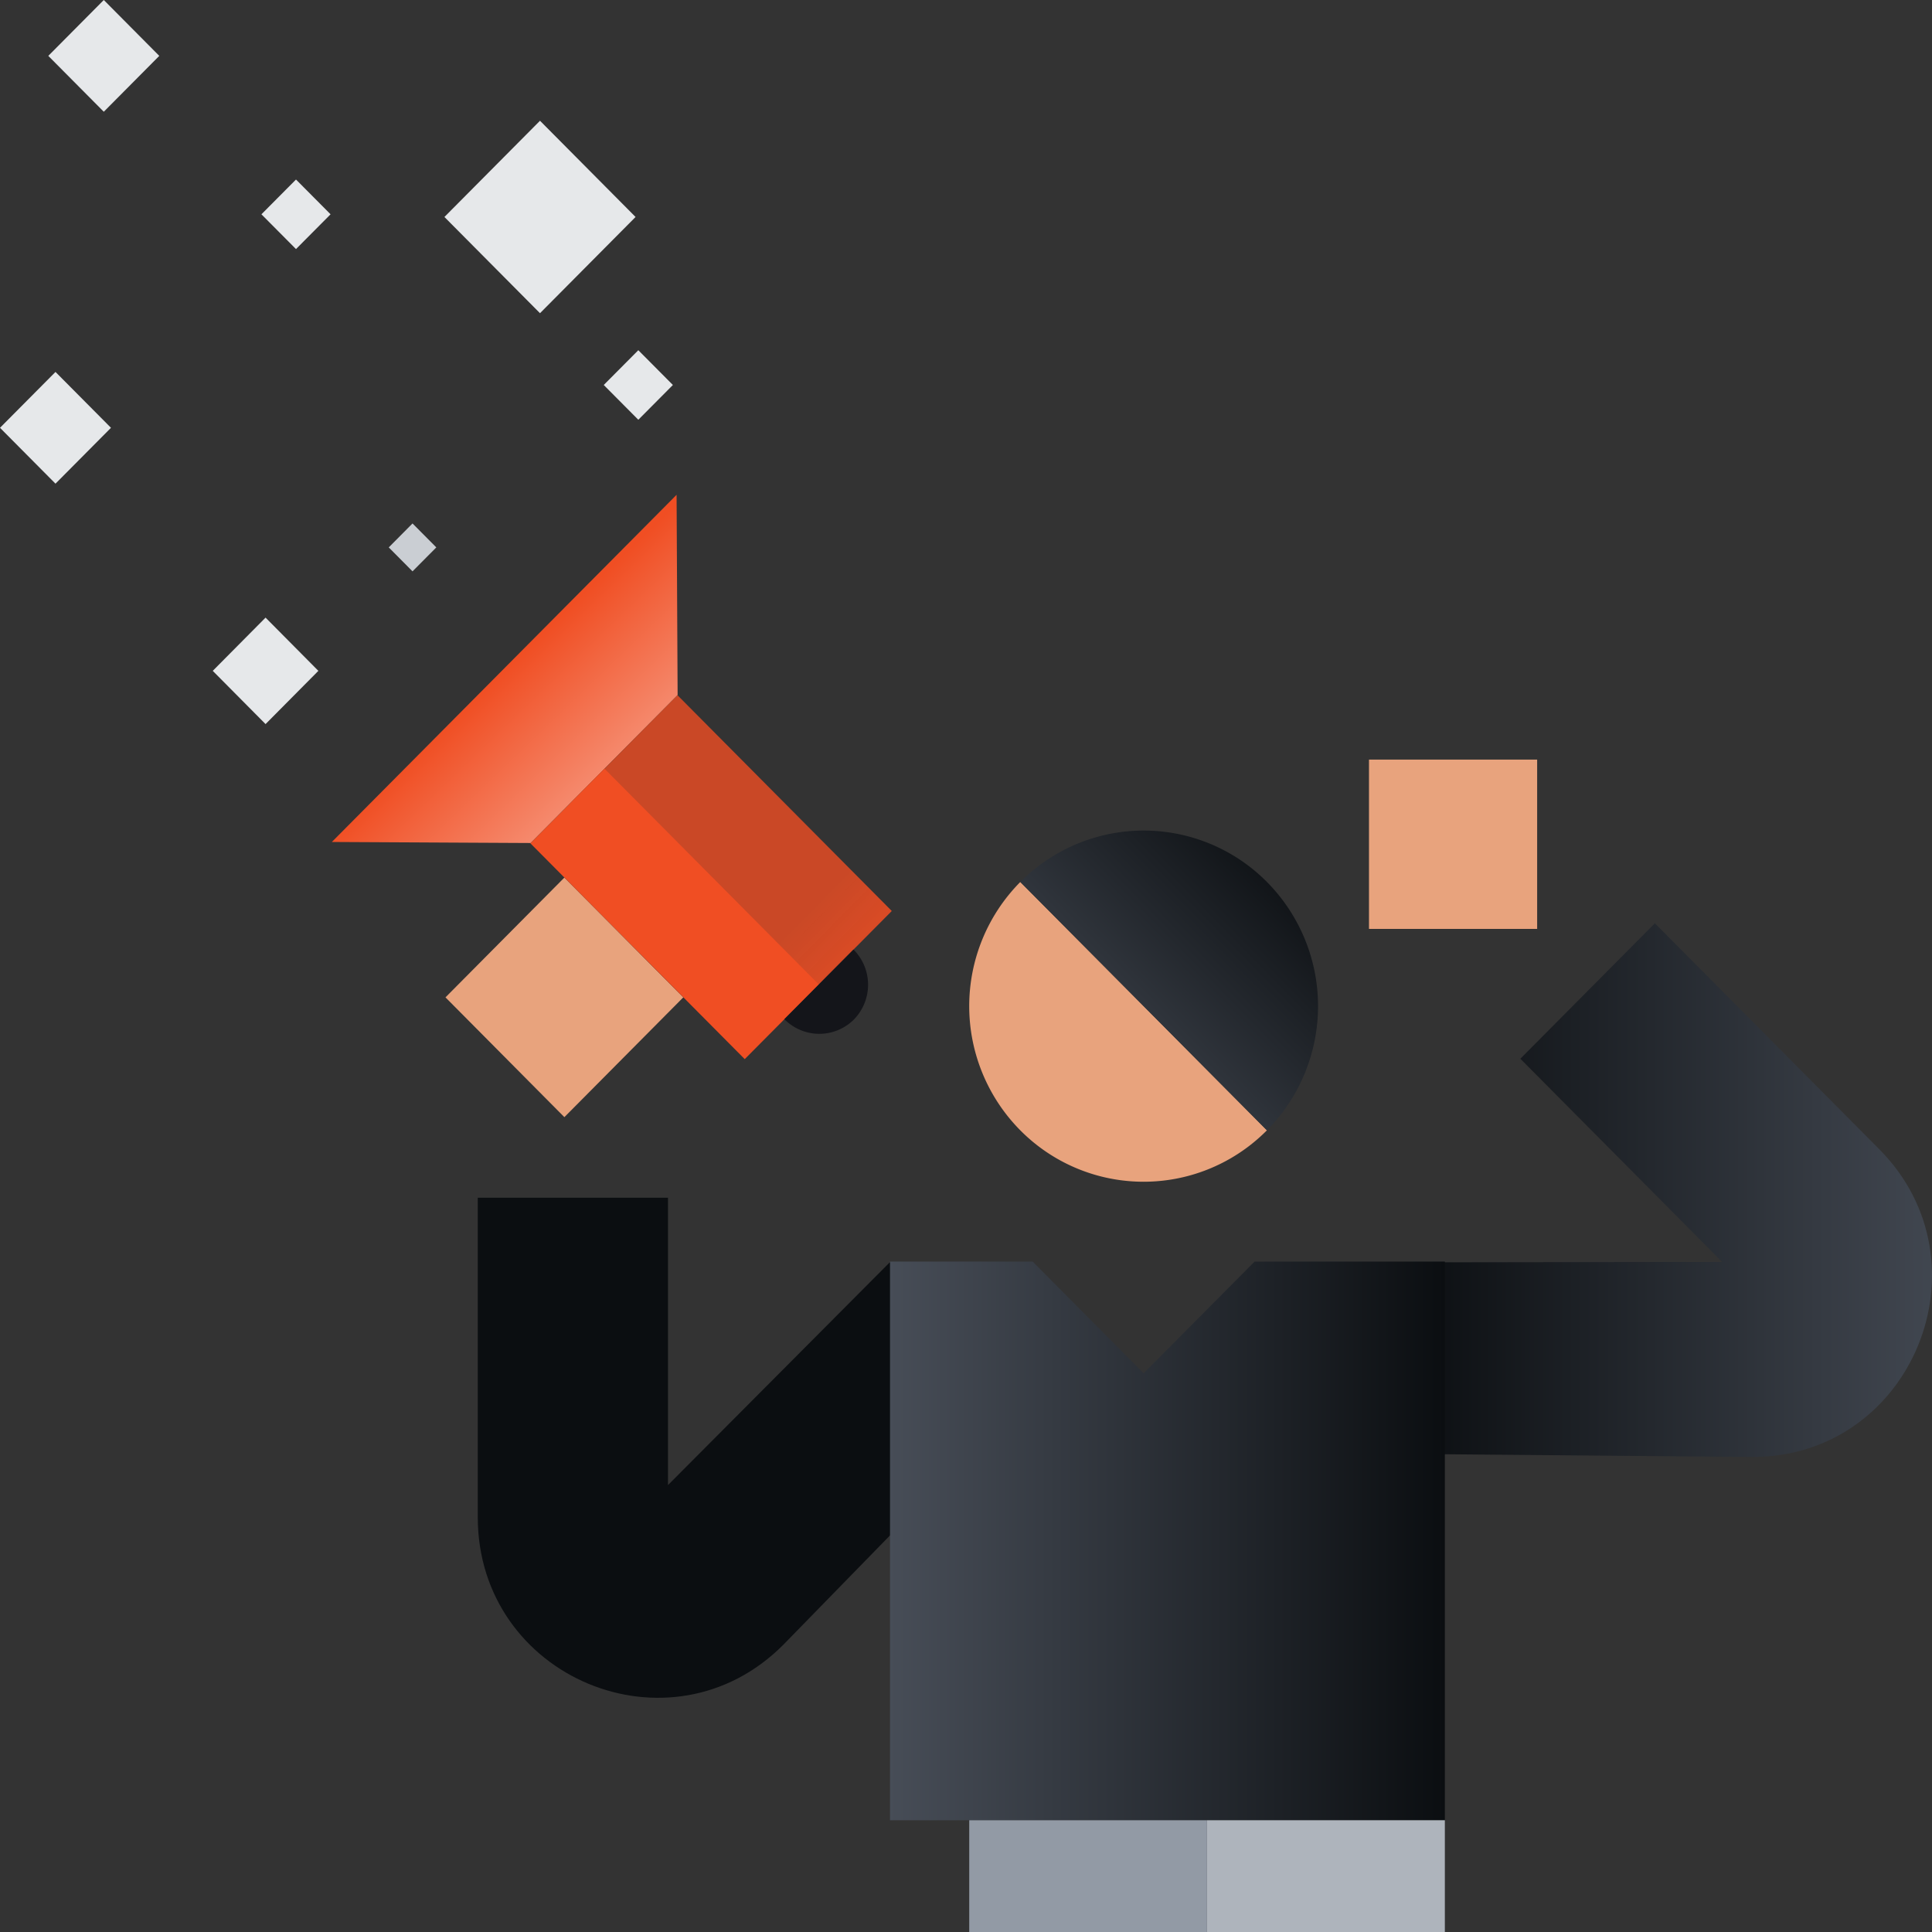 <svg xmlns="http://www.w3.org/2000/svg" xmlns:xlink="http://www.w3.org/1999/xlink" width="150" height="150" viewBox="0 0 150 150">
    <rect x="0" y="0" width="150" height="150" fill="#333333" stroke="none"/>
    <defs>
        <linearGradient id="cwfu426r1b" x1=".203" y1="1.021" x2="1.037" y2=".198" gradientUnits="objectBoundingBox">
            <stop offset="0" stop-color="#474d57"/>
            <stop offset="1" stop-color="#0b0e11"/>
        </linearGradient>
        <linearGradient id="65iugr5mya" x1=".5" y1="-.875" x2=".5" y2="-1.875" gradientUnits="objectBoundingBox">
            <stop offset="0" stop-color="#0b0e11"/>
            <stop offset="1" stop-color="#474d57"/>
        </linearGradient>
        <linearGradient id="m6lkpyho8c" x1="-.001" y1="-.292" x2="1.002" y2="-.292" xlink:href="#65iugr5mya"/>
        <linearGradient id="9e9oym67wd" x1="1" y1="-1.512" x2="0" y2="-1.512" xlink:href="#65iugr5mya"/>
        <linearGradient id="iwnt0ey1qe" x1=".621" y1="-14.981" x2=".361" y2="-16.222" gradientUnits="objectBoundingBox">
            <stop offset="0" stop-color="#aeb4bc"/>
            <stop offset="1" stop-color="#929aa5"/>
        </linearGradient>
        <linearGradient id="poic2jpfxf" x1=".5" y1=".5" x2="1.341" y2="1.38" gradientUnits="objectBoundingBox">
            <stop offset="0" stop-color="#f04e23"/>
            <stop offset="1" stop-color="#fff"/>
        </linearGradient>
        <linearGradient id="25yvma41ag" x1=".668" y1="1.417" x2=".332" y2="1.085" gradientUnits="objectBoundingBox">
            <stop offset="0" stop-color="#f04e23"/>
            <stop offset="1" stop-color="#f04e23" stop-opacity=".8"/>
        </linearGradient>
    </defs>
    <path data-name="路径 68" d="M79.215 68.477a13.7 13.7 0 0 0 0 19.28 13.474 13.474 0 0 0 19.148 0z" style="fill:#e8a37d"/>
    <path data-name="路径 69" d="M79.219 68.478a13.474 13.474 0 0 1 19.148 0 13.7 13.7 0 0 1 0 19.28z" style="fill:url(#cwfu426r1b)"/>
    <path data-name="路径 70" d="M51.864 115.3V92.991h-14.77v24.8c0 12.469 14.971 18.716 23.73 9.9l18.706-19.17L69.089 98z" style="fill:url(#65iugr5mya);fill-rule:evenodd"/>
    <path data-name="路径 71" d="M133.706 97.974 118.039 82.2l10.445-10.516L145.9 89.219c8.757 8.818 2.558 23.894-9.826 23.9l-26.69-.237V98.009z" style="fill:url(#m6lkpyho8c);fill-rule:evenodd"/>
    <path data-name="路径 72" d="m34.587 77.435 9.231-9.3 9.232 9.3-9.232 9.3z" style="fill:#e8a37d"/>
    <path data-name="路径 73" d="M119.344 58.975h-13.056V72.12h13.056z" style="fill:#e8a37d"/>
    <path data-name="路径 74" d="m80.176 97.948 8.616 8.675 8.616-8.675h14.771v43.377H69.1V97.948z" style="fill:url(#9e9oym67wd)"/>
    <path data-name="路径 75" d="M112.178 141.324H93.715V150h18.463z" style="fill:url(#iwnt0ey1qe)"/>
    <path data-name="路径 76" d="M75.251 141.324h18.463V150H75.251z" style="fill:#929aa5"/>
    <path data-name="路径 77" d="m41.2 65.451 11.41-11.489-.08-15.546-26.766 26.955z" style="fill:url(#poic2jpfxf)"/>
    <path data-name="路径 78" d="M69.238 70.729 52.6 53.976l-8.341 8.4L60.9 79.128z" style="fill:url(#25yvma41ag)"/>
    <path data-name="路径 79" d="m41.18 65.475 16.641 16.756 5.754-5.793-16.642-16.756z" style="fill:#f04e23"/>
    <path data-name="路径 80" d="m66.261 73.724-5.366 5.4a3.8 3.8 0 0 0 5.4.032 3.862 3.862 0 0 0-.032-5.436z" style="fill:#14151a"/>
    <path data-name="路径 81" d="m49.345 16.846-7.42-7.471-7.42 7.471 7.42 7.471z" style="fill:#e6e8ea"/>
    <path data-name="路径 82" d="m24.718 52.085-4.1-4.133-4.1 4.133 4.1 4.133z" style="fill:#e6e8ea"/>
    <path data-name="路径 83" d="m25.665 16.638-2.684-2.7-2.684 2.7 2.684 2.7z" style="fill:#e6e8ea"/>
    <path data-name="路径 84" d="m52.243 29.89-2.684-2.7-2.684 2.7 2.684 2.7z" style="fill:#e6e8ea"/>
    <path data-name="路径 85" d="m8.616 33.214-4.308-4.337L0 33.214l4.308 4.338z" style="fill:#e6e8ea"/>
    <path data-name="路径 86" d="M12.366 4.338 8.058 0 3.75 4.338l4.308 4.338z" style="fill:#e6e8ea"/>
    <path data-name="路径 87" d="m30.182 42.5 1.846 1.859 1.847-1.859-1.847-1.859z" style="fill:#caced3"/>
</svg>
